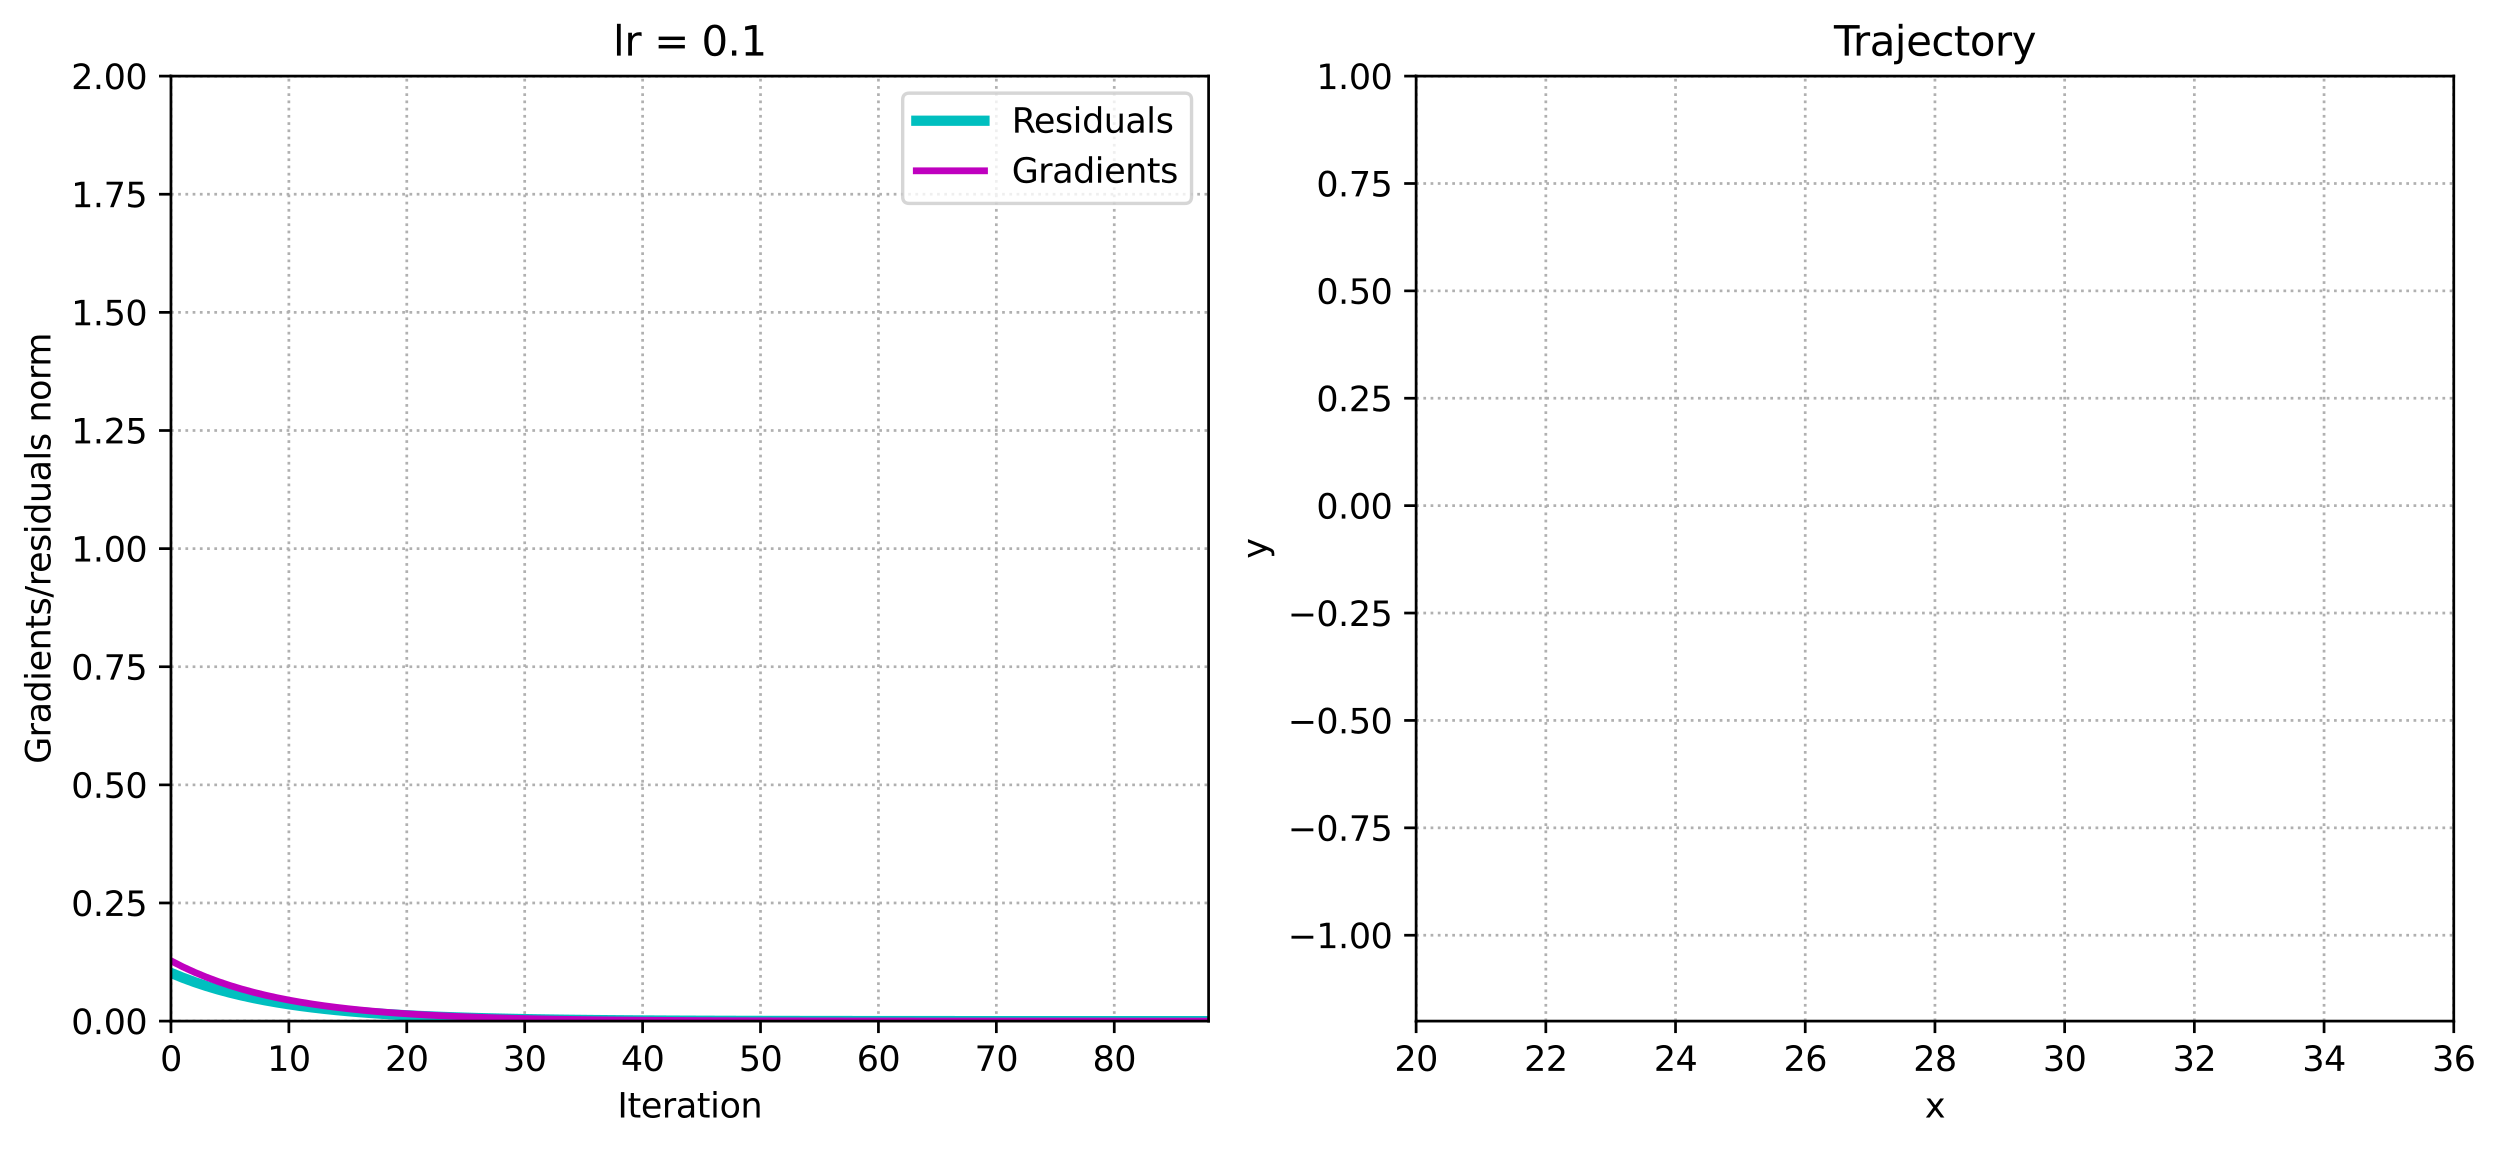 <?xml version="1.0" encoding="utf-8" standalone="no"?>
<!DOCTYPE svg PUBLIC "-//W3C//DTD SVG 1.1//EN"
  "http://www.w3.org/Graphics/SVG/1.1/DTD/svg11.dtd">
<svg xmlns:xlink="http://www.w3.org/1999/xlink" width="733.306pt" height="337.074pt" viewBox="0 0 733.306 337.074" xmlns="http://www.w3.org/2000/svg" version="1.1">
 <defs>
  <style type="text/css">*{stroke-linejoin: round; stroke-linecap: butt}</style>
 </defs>
 <g id="figure_1">
  <g id="patch_1">
   <path d="M 0 337.074 
L 733.306 337.074 
L 733.306 0 
L 0 0 
z
" style="fill: #ffffff"/>
  </g>
  <g id="axes_1">
   <g id="patch_2">
    <path d="M 50.144 299.518 
L 354.507 299.518 
L 354.507 22.318 
L 50.144 22.318 
z
" style="fill: #ffffff"/>
   </g>
   <g id="matplotlib.axis_1">
    <g id="xtick_1">
     <g id="line2d_1">
      <path d="M 50.144 299.518 
L 50.144 22.318 
" clip-path="url(#p8564cd37ed)" style="fill: none; stroke-dasharray: 0.8,1.32; stroke-dashoffset: 0; stroke: #b0b0b0; stroke-width: 0.8"/>
     </g>
     <g id="line2d_2">
      <defs>
       <path id="m53a2b0c0ef" d="M 0 0 
L 0 3.5 
" style="stroke: #000000; stroke-width: 0.8"/>
      </defs>
      <g>
       <use xlink:href="#m53a2b0c0ef" x="50.144" y="299.518" style="stroke: #000000; stroke-width: 0.8"/>
      </g>
     </g>
     <g id="text_1">
      <!-- 0 -->
      <g transform="translate(46.962 314.117) scale(0.1 -0.1)">
       <defs>
        <path id="DejaVuSans-30" d="M 2034 4250 
Q 1547 4250 1301 3770 
Q 1056 3291 1056 2328 
Q 1056 1369 1301 889 
Q 1547 409 2034 409 
Q 2525 409 2770 889 
Q 3016 1369 3016 2328 
Q 3016 3291 2770 3770 
Q 2525 4250 2034 4250 
z
M 2034 4750 
Q 2819 4750 3233 4129 
Q 3647 3509 3647 2328 
Q 3647 1150 3233 529 
Q 2819 -91 2034 -91 
Q 1250 -91 836 529 
Q 422 1150 422 2328 
Q 422 3509 836 4129 
Q 1250 4750 2034 4750 
z
" transform="scale(0.016)"/>
       </defs>
       <use xlink:href="#DejaVuSans-30"/>
      </g>
     </g>
    </g>
    <g id="xtick_2">
     <g id="line2d_3">
      <path d="M 84.731 299.518 
L 84.731 22.318 
" clip-path="url(#p8564cd37ed)" style="fill: none; stroke-dasharray: 0.8,1.32; stroke-dashoffset: 0; stroke: #b0b0b0; stroke-width: 0.8"/>
     </g>
     <g id="line2d_4">
      <g>
       <use xlink:href="#m53a2b0c0ef" x="84.731" y="299.518" style="stroke: #000000; stroke-width: 0.8"/>
      </g>
     </g>
     <g id="text_2">
      <!-- 10 -->
      <g transform="translate(78.368 314.117) scale(0.1 -0.1)">
       <defs>
        <path id="DejaVuSans-31" d="M 794 531 
L 1825 531 
L 1825 4091 
L 703 3866 
L 703 4441 
L 1819 4666 
L 2450 4666 
L 2450 531 
L 3481 531 
L 3481 0 
L 794 0 
L 794 531 
z
" transform="scale(0.016)"/>
       </defs>
       <use xlink:href="#DejaVuSans-31"/>
       <use xlink:href="#DejaVuSans-30" x="63.623"/>
      </g>
     </g>
    </g>
    <g id="xtick_3">
     <g id="line2d_5">
      <path d="M 119.317 299.518 
L 119.317 22.318 
" clip-path="url(#p8564cd37ed)" style="fill: none; stroke-dasharray: 0.8,1.32; stroke-dashoffset: 0; stroke: #b0b0b0; stroke-width: 0.8"/>
     </g>
     <g id="line2d_6">
      <g>
       <use xlink:href="#m53a2b0c0ef" x="119.317" y="299.518" style="stroke: #000000; stroke-width: 0.8"/>
      </g>
     </g>
     <g id="text_3">
      <!-- 20 -->
      <g transform="translate(112.955 314.117) scale(0.1 -0.1)">
       <defs>
        <path id="DejaVuSans-32" d="M 1228 531 
L 3431 531 
L 3431 0 
L 469 0 
L 469 531 
Q 828 903 1448 1529 
Q 2069 2156 2228 2338 
Q 2531 2678 2651 2914 
Q 2772 3150 2772 3378 
Q 2772 3750 2511 3984 
Q 2250 4219 1831 4219 
Q 1534 4219 1204 4116 
Q 875 4013 500 3803 
L 500 4441 
Q 881 4594 1212 4672 
Q 1544 4750 1819 4750 
Q 2544 4750 2975 4387 
Q 3406 4025 3406 3419 
Q 3406 3131 3298 2873 
Q 3191 2616 2906 2266 
Q 2828 2175 2409 1742 
Q 1991 1309 1228 531 
z
" transform="scale(0.016)"/>
       </defs>
       <use xlink:href="#DejaVuSans-32"/>
       <use xlink:href="#DejaVuSans-30" x="63.623"/>
      </g>
     </g>
    </g>
    <g id="xtick_4">
     <g id="line2d_7">
      <path d="M 153.904 299.518 
L 153.904 22.318 
" clip-path="url(#p8564cd37ed)" style="fill: none; stroke-dasharray: 0.8,1.32; stroke-dashoffset: 0; stroke: #b0b0b0; stroke-width: 0.8"/>
     </g>
     <g id="line2d_8">
      <g>
       <use xlink:href="#m53a2b0c0ef" x="153.904" y="299.518" style="stroke: #000000; stroke-width: 0.8"/>
      </g>
     </g>
     <g id="text_4">
      <!-- 30 -->
      <g transform="translate(147.542 314.117) scale(0.1 -0.1)">
       <defs>
        <path id="DejaVuSans-33" d="M 2597 2516 
Q 3050 2419 3304 2112 
Q 3559 1806 3559 1356 
Q 3559 666 3084 287 
Q 2609 -91 1734 -91 
Q 1441 -91 1130 -33 
Q 819 25 488 141 
L 488 750 
Q 750 597 1062 519 
Q 1375 441 1716 441 
Q 2309 441 2620 675 
Q 2931 909 2931 1356 
Q 2931 1769 2642 2001 
Q 2353 2234 1838 2234 
L 1294 2234 
L 1294 2753 
L 1863 2753 
Q 2328 2753 2575 2939 
Q 2822 3125 2822 3475 
Q 2822 3834 2567 4026 
Q 2313 4219 1838 4219 
Q 1578 4219 1281 4162 
Q 984 4106 628 3988 
L 628 4550 
Q 988 4650 1302 4700 
Q 1616 4750 1894 4750 
Q 2613 4750 3031 4423 
Q 3450 4097 3450 3541 
Q 3450 3153 3228 2886 
Q 3006 2619 2597 2516 
z
" transform="scale(0.016)"/>
       </defs>
       <use xlink:href="#DejaVuSans-33"/>
       <use xlink:href="#DejaVuSans-30" x="63.623"/>
      </g>
     </g>
    </g>
    <g id="xtick_5">
     <g id="line2d_9">
      <path d="M 188.491 299.518 
L 188.491 22.318 
" clip-path="url(#p8564cd37ed)" style="fill: none; stroke-dasharray: 0.8,1.32; stroke-dashoffset: 0; stroke: #b0b0b0; stroke-width: 0.8"/>
     </g>
     <g id="line2d_10">
      <g>
       <use xlink:href="#m53a2b0c0ef" x="188.491" y="299.518" style="stroke: #000000; stroke-width: 0.8"/>
      </g>
     </g>
     <g id="text_5">
      <!-- 40 -->
      <g transform="translate(182.128 314.117) scale(0.1 -0.1)">
       <defs>
        <path id="DejaVuSans-34" d="M 2419 4116 
L 825 1625 
L 2419 1625 
L 2419 4116 
z
M 2253 4666 
L 3047 4666 
L 3047 1625 
L 3713 1625 
L 3713 1100 
L 3047 1100 
L 3047 0 
L 2419 0 
L 2419 1100 
L 313 1100 
L 313 1709 
L 2253 4666 
z
" transform="scale(0.016)"/>
       </defs>
       <use xlink:href="#DejaVuSans-34"/>
       <use xlink:href="#DejaVuSans-30" x="63.623"/>
      </g>
     </g>
    </g>
    <g id="xtick_6">
     <g id="line2d_11">
      <path d="M 223.078 299.518 
L 223.078 22.318 
" clip-path="url(#p8564cd37ed)" style="fill: none; stroke-dasharray: 0.8,1.32; stroke-dashoffset: 0; stroke: #b0b0b0; stroke-width: 0.8"/>
     </g>
     <g id="line2d_12">
      <g>
       <use xlink:href="#m53a2b0c0ef" x="223.078" y="299.518" style="stroke: #000000; stroke-width: 0.8"/>
      </g>
     </g>
     <g id="text_6">
      <!-- 50 -->
      <g transform="translate(216.715 314.117) scale(0.1 -0.1)">
       <defs>
        <path id="DejaVuSans-35" d="M 691 4666 
L 3169 4666 
L 3169 4134 
L 1269 4134 
L 1269 2991 
Q 1406 3038 1543 3061 
Q 1681 3084 1819 3084 
Q 2600 3084 3056 2656 
Q 3513 2228 3513 1497 
Q 3513 744 3044 326 
Q 2575 -91 1722 -91 
Q 1428 -91 1123 -41 
Q 819 9 494 109 
L 494 744 
Q 775 591 1075 516 
Q 1375 441 1709 441 
Q 2250 441 2565 725 
Q 2881 1009 2881 1497 
Q 2881 1984 2565 2268 
Q 2250 2553 1709 2553 
Q 1456 2553 1204 2497 
Q 953 2441 691 2322 
L 691 4666 
z
" transform="scale(0.016)"/>
       </defs>
       <use xlink:href="#DejaVuSans-35"/>
       <use xlink:href="#DejaVuSans-30" x="63.623"/>
      </g>
     </g>
    </g>
    <g id="xtick_7">
     <g id="line2d_13">
      <path d="M 257.664 299.518 
L 257.664 22.318 
" clip-path="url(#p8564cd37ed)" style="fill: none; stroke-dasharray: 0.8,1.32; stroke-dashoffset: 0; stroke: #b0b0b0; stroke-width: 0.8"/>
     </g>
     <g id="line2d_14">
      <g>
       <use xlink:href="#m53a2b0c0ef" x="257.664" y="299.518" style="stroke: #000000; stroke-width: 0.8"/>
      </g>
     </g>
     <g id="text_7">
      <!-- 60 -->
      <g transform="translate(251.302 314.117) scale(0.1 -0.1)">
       <defs>
        <path id="DejaVuSans-36" d="M 2113 2584 
Q 1688 2584 1439 2293 
Q 1191 2003 1191 1497 
Q 1191 994 1439 701 
Q 1688 409 2113 409 
Q 2538 409 2786 701 
Q 3034 994 3034 1497 
Q 3034 2003 2786 2293 
Q 2538 2584 2113 2584 
z
M 3366 4563 
L 3366 3988 
Q 3128 4100 2886 4159 
Q 2644 4219 2406 4219 
Q 1781 4219 1451 3797 
Q 1122 3375 1075 2522 
Q 1259 2794 1537 2939 
Q 1816 3084 2150 3084 
Q 2853 3084 3261 2657 
Q 3669 2231 3669 1497 
Q 3669 778 3244 343 
Q 2819 -91 2113 -91 
Q 1303 -91 875 529 
Q 447 1150 447 2328 
Q 447 3434 972 4092 
Q 1497 4750 2381 4750 
Q 2619 4750 2861 4703 
Q 3103 4656 3366 4563 
z
" transform="scale(0.016)"/>
       </defs>
       <use xlink:href="#DejaVuSans-36"/>
       <use xlink:href="#DejaVuSans-30" x="63.623"/>
      </g>
     </g>
    </g>
    <g id="xtick_8">
     <g id="line2d_15">
      <path d="M 292.251 299.518 
L 292.251 22.318 
" clip-path="url(#p8564cd37ed)" style="fill: none; stroke-dasharray: 0.8,1.32; stroke-dashoffset: 0; stroke: #b0b0b0; stroke-width: 0.8"/>
     </g>
     <g id="line2d_16">
      <g>
       <use xlink:href="#m53a2b0c0ef" x="292.251" y="299.518" style="stroke: #000000; stroke-width: 0.8"/>
      </g>
     </g>
     <g id="text_8">
      <!-- 70 -->
      <g transform="translate(285.889 314.117) scale(0.1 -0.1)">
       <defs>
        <path id="DejaVuSans-37" d="M 525 4666 
L 3525 4666 
L 3525 4397 
L 1831 0 
L 1172 0 
L 2766 4134 
L 525 4134 
L 525 4666 
z
" transform="scale(0.016)"/>
       </defs>
       <use xlink:href="#DejaVuSans-37"/>
       <use xlink:href="#DejaVuSans-30" x="63.623"/>
      </g>
     </g>
    </g>
    <g id="xtick_9">
     <g id="line2d_17">
      <path d="M 326.838 299.518 
L 326.838 22.318 
" clip-path="url(#p8564cd37ed)" style="fill: none; stroke-dasharray: 0.8,1.32; stroke-dashoffset: 0; stroke: #b0b0b0; stroke-width: 0.8"/>
     </g>
     <g id="line2d_18">
      <g>
       <use xlink:href="#m53a2b0c0ef" x="326.838" y="299.518" style="stroke: #000000; stroke-width: 0.8"/>
      </g>
     </g>
     <g id="text_9">
      <!-- 80 -->
      <g transform="translate(320.475 314.117) scale(0.1 -0.1)">
       <defs>
        <path id="DejaVuSans-38" d="M 2034 2216 
Q 1584 2216 1326 1975 
Q 1069 1734 1069 1313 
Q 1069 891 1326 650 
Q 1584 409 2034 409 
Q 2484 409 2743 651 
Q 3003 894 3003 1313 
Q 3003 1734 2745 1975 
Q 2488 2216 2034 2216 
z
M 1403 2484 
Q 997 2584 770 2862 
Q 544 3141 544 3541 
Q 544 4100 942 4425 
Q 1341 4750 2034 4750 
Q 2731 4750 3128 4425 
Q 3525 4100 3525 3541 
Q 3525 3141 3298 2862 
Q 3072 2584 2669 2484 
Q 3125 2378 3379 2068 
Q 3634 1759 3634 1313 
Q 3634 634 3220 271 
Q 2806 -91 2034 -91 
Q 1263 -91 848 271 
Q 434 634 434 1313 
Q 434 1759 690 2068 
Q 947 2378 1403 2484 
z
M 1172 3481 
Q 1172 3119 1398 2916 
Q 1625 2713 2034 2713 
Q 2441 2713 2670 2916 
Q 2900 3119 2900 3481 
Q 2900 3844 2670 4047 
Q 2441 4250 2034 4250 
Q 1625 4250 1398 4047 
Q 1172 3844 1172 3481 
z
" transform="scale(0.016)"/>
       </defs>
       <use xlink:href="#DejaVuSans-38"/>
       <use xlink:href="#DejaVuSans-30" x="63.623"/>
      </g>
     </g>
    </g>
    <g id="text_10">
     <!-- Iteration -->
     <g transform="translate(181.117 327.795) scale(0.1 -0.1)">
      <defs>
       <path id="DejaVuSans-49" d="M 628 4666 
L 1259 4666 
L 1259 0 
L 628 0 
L 628 4666 
z
" transform="scale(0.016)"/>
       <path id="DejaVuSans-74" d="M 1172 4494 
L 1172 3500 
L 2356 3500 
L 2356 3053 
L 1172 3053 
L 1172 1153 
Q 1172 725 1289 603 
Q 1406 481 1766 481 
L 2356 481 
L 2356 0 
L 1766 0 
Q 1100 0 847 248 
Q 594 497 594 1153 
L 594 3053 
L 172 3053 
L 172 3500 
L 594 3500 
L 594 4494 
L 1172 4494 
z
" transform="scale(0.016)"/>
       <path id="DejaVuSans-65" d="M 3597 1894 
L 3597 1613 
L 953 1613 
Q 991 1019 1311 708 
Q 1631 397 2203 397 
Q 2534 397 2845 478 
Q 3156 559 3463 722 
L 3463 178 
Q 3153 47 2828 -22 
Q 2503 -91 2169 -91 
Q 1331 -91 842 396 
Q 353 884 353 1716 
Q 353 2575 817 3079 
Q 1281 3584 2069 3584 
Q 2775 3584 3186 3129 
Q 3597 2675 3597 1894 
z
M 3022 2063 
Q 3016 2534 2758 2815 
Q 2500 3097 2075 3097 
Q 1594 3097 1305 2825 
Q 1016 2553 972 2059 
L 3022 2063 
z
" transform="scale(0.016)"/>
       <path id="DejaVuSans-72" d="M 2631 2963 
Q 2534 3019 2420 3045 
Q 2306 3072 2169 3072 
Q 1681 3072 1420 2755 
Q 1159 2438 1159 1844 
L 1159 0 
L 581 0 
L 581 3500 
L 1159 3500 
L 1159 2956 
Q 1341 3275 1631 3429 
Q 1922 3584 2338 3584 
Q 2397 3584 2469 3576 
Q 2541 3569 2628 3553 
L 2631 2963 
z
" transform="scale(0.016)"/>
       <path id="DejaVuSans-61" d="M 2194 1759 
Q 1497 1759 1228 1600 
Q 959 1441 959 1056 
Q 959 750 1161 570 
Q 1363 391 1709 391 
Q 2188 391 2477 730 
Q 2766 1069 2766 1631 
L 2766 1759 
L 2194 1759 
z
M 3341 1997 
L 3341 0 
L 2766 0 
L 2766 531 
Q 2569 213 2275 61 
Q 1981 -91 1556 -91 
Q 1019 -91 701 211 
Q 384 513 384 1019 
Q 384 1609 779 1909 
Q 1175 2209 1959 2209 
L 2766 2209 
L 2766 2266 
Q 2766 2663 2505 2880 
Q 2244 3097 1772 3097 
Q 1472 3097 1187 3025 
Q 903 2953 641 2809 
L 641 3341 
Q 956 3463 1253 3523 
Q 1550 3584 1831 3584 
Q 2591 3584 2966 3190 
Q 3341 2797 3341 1997 
z
" transform="scale(0.016)"/>
       <path id="DejaVuSans-69" d="M 603 3500 
L 1178 3500 
L 1178 0 
L 603 0 
L 603 3500 
z
M 603 4863 
L 1178 4863 
L 1178 4134 
L 603 4134 
L 603 4863 
z
" transform="scale(0.016)"/>
       <path id="DejaVuSans-6f" d="M 1959 3097 
Q 1497 3097 1228 2736 
Q 959 2375 959 1747 
Q 959 1119 1226 758 
Q 1494 397 1959 397 
Q 2419 397 2687 759 
Q 2956 1122 2956 1747 
Q 2956 2369 2687 2733 
Q 2419 3097 1959 3097 
z
M 1959 3584 
Q 2709 3584 3137 3096 
Q 3566 2609 3566 1747 
Q 3566 888 3137 398 
Q 2709 -91 1959 -91 
Q 1206 -91 779 398 
Q 353 888 353 1747 
Q 353 2609 779 3096 
Q 1206 3584 1959 3584 
z
" transform="scale(0.016)"/>
       <path id="DejaVuSans-6e" d="M 3513 2113 
L 3513 0 
L 2938 0 
L 2938 2094 
Q 2938 2591 2744 2837 
Q 2550 3084 2163 3084 
Q 1697 3084 1428 2787 
Q 1159 2491 1159 1978 
L 1159 0 
L 581 0 
L 581 3500 
L 1159 3500 
L 1159 2956 
Q 1366 3272 1645 3428 
Q 1925 3584 2291 3584 
Q 2894 3584 3203 3211 
Q 3513 2838 3513 2113 
z
" transform="scale(0.016)"/>
      </defs>
      <use xlink:href="#DejaVuSans-49"/>
      <use xlink:href="#DejaVuSans-74" x="29.492"/>
      <use xlink:href="#DejaVuSans-65" x="68.701"/>
      <use xlink:href="#DejaVuSans-72" x="130.225"/>
      <use xlink:href="#DejaVuSans-61" x="171.338"/>
      <use xlink:href="#DejaVuSans-74" x="232.617"/>
      <use xlink:href="#DejaVuSans-69" x="271.826"/>
      <use xlink:href="#DejaVuSans-6f" x="299.609"/>
      <use xlink:href="#DejaVuSans-6e" x="360.791"/>
     </g>
    </g>
   </g>
   <g id="matplotlib.axis_2">
    <g id="ytick_1">
     <g id="line2d_19">
      <path d="M 50.144 299.518 
L 354.507 299.518 
" clip-path="url(#p8564cd37ed)" style="fill: none; stroke-dasharray: 0.8,1.32; stroke-dashoffset: 0; stroke: #b0b0b0; stroke-width: 0.8"/>
     </g>
     <g id="line2d_20">
      <defs>
       <path id="m1dc7881704" d="M 0 0 
L -3.5 0 
" style="stroke: #000000; stroke-width: 0.8"/>
      </defs>
      <g>
       <use xlink:href="#m1dc7881704" x="50.144" y="299.518" style="stroke: #000000; stroke-width: 0.8"/>
      </g>
     </g>
     <g id="text_11">
      <!-- 0.00 -->
      <g transform="translate(20.878 303.317) scale(0.1 -0.1)">
       <defs>
        <path id="DejaVuSans-2e" d="M 684 794 
L 1344 794 
L 1344 0 
L 684 0 
L 684 794 
z
" transform="scale(0.016)"/>
       </defs>
       <use xlink:href="#DejaVuSans-30"/>
       <use xlink:href="#DejaVuSans-2e" x="63.623"/>
       <use xlink:href="#DejaVuSans-30" x="95.41"/>
       <use xlink:href="#DejaVuSans-30" x="159.033"/>
      </g>
     </g>
    </g>
    <g id="ytick_2">
     <g id="line2d_21">
      <path d="M 50.144 264.868 
L 354.507 264.868 
" clip-path="url(#p8564cd37ed)" style="fill: none; stroke-dasharray: 0.8,1.32; stroke-dashoffset: 0; stroke: #b0b0b0; stroke-width: 0.8"/>
     </g>
     <g id="line2d_22">
      <g>
       <use xlink:href="#m1dc7881704" x="50.144" y="264.868" style="stroke: #000000; stroke-width: 0.8"/>
      </g>
     </g>
     <g id="text_12">
      <!-- 0.25 -->
      <g transform="translate(20.878 268.667) scale(0.1 -0.1)">
       <use xlink:href="#DejaVuSans-30"/>
       <use xlink:href="#DejaVuSans-2e" x="63.623"/>
       <use xlink:href="#DejaVuSans-32" x="95.41"/>
       <use xlink:href="#DejaVuSans-35" x="159.033"/>
      </g>
     </g>
    </g>
    <g id="ytick_3">
     <g id="line2d_23">
      <path d="M 50.144 230.218 
L 354.507 230.218 
" clip-path="url(#p8564cd37ed)" style="fill: none; stroke-dasharray: 0.8,1.32; stroke-dashoffset: 0; stroke: #b0b0b0; stroke-width: 0.8"/>
     </g>
     <g id="line2d_24">
      <g>
       <use xlink:href="#m1dc7881704" x="50.144" y="230.218" style="stroke: #000000; stroke-width: 0.8"/>
      </g>
     </g>
     <g id="text_13">
      <!-- 0.50 -->
      <g transform="translate(20.878 234.017) scale(0.1 -0.1)">
       <use xlink:href="#DejaVuSans-30"/>
       <use xlink:href="#DejaVuSans-2e" x="63.623"/>
       <use xlink:href="#DejaVuSans-35" x="95.41"/>
       <use xlink:href="#DejaVuSans-30" x="159.033"/>
      </g>
     </g>
    </g>
    <g id="ytick_4">
     <g id="line2d_25">
      <path d="M 50.144 195.568 
L 354.507 195.568 
" clip-path="url(#p8564cd37ed)" style="fill: none; stroke-dasharray: 0.8,1.32; stroke-dashoffset: 0; stroke: #b0b0b0; stroke-width: 0.8"/>
     </g>
     <g id="line2d_26">
      <g>
       <use xlink:href="#m1dc7881704" x="50.144" y="195.568" style="stroke: #000000; stroke-width: 0.8"/>
      </g>
     </g>
     <g id="text_14">
      <!-- 0.75 -->
      <g transform="translate(20.878 199.367) scale(0.1 -0.1)">
       <use xlink:href="#DejaVuSans-30"/>
       <use xlink:href="#DejaVuSans-2e" x="63.623"/>
       <use xlink:href="#DejaVuSans-37" x="95.41"/>
       <use xlink:href="#DejaVuSans-35" x="159.033"/>
      </g>
     </g>
    </g>
    <g id="ytick_5">
     <g id="line2d_27">
      <path d="M 50.144 160.918 
L 354.507 160.918 
" clip-path="url(#p8564cd37ed)" style="fill: none; stroke-dasharray: 0.8,1.32; stroke-dashoffset: 0; stroke: #b0b0b0; stroke-width: 0.8"/>
     </g>
     <g id="line2d_28">
      <g>
       <use xlink:href="#m1dc7881704" x="50.144" y="160.918" style="stroke: #000000; stroke-width: 0.8"/>
      </g>
     </g>
     <g id="text_15">
      <!-- 1.00 -->
      <g transform="translate(20.878 164.717) scale(0.1 -0.1)">
       <use xlink:href="#DejaVuSans-31"/>
       <use xlink:href="#DejaVuSans-2e" x="63.623"/>
       <use xlink:href="#DejaVuSans-30" x="95.41"/>
       <use xlink:href="#DejaVuSans-30" x="159.033"/>
      </g>
     </g>
    </g>
    <g id="ytick_6">
     <g id="line2d_29">
      <path d="M 50.144 126.268 
L 354.507 126.268 
" clip-path="url(#p8564cd37ed)" style="fill: none; stroke-dasharray: 0.8,1.32; stroke-dashoffset: 0; stroke: #b0b0b0; stroke-width: 0.8"/>
     </g>
     <g id="line2d_30">
      <g>
       <use xlink:href="#m1dc7881704" x="50.144" y="126.268" style="stroke: #000000; stroke-width: 0.8"/>
      </g>
     </g>
     <g id="text_16">
      <!-- 1.25 -->
      <g transform="translate(20.878 130.067) scale(0.1 -0.1)">
       <use xlink:href="#DejaVuSans-31"/>
       <use xlink:href="#DejaVuSans-2e" x="63.623"/>
       <use xlink:href="#DejaVuSans-32" x="95.41"/>
       <use xlink:href="#DejaVuSans-35" x="159.033"/>
      </g>
     </g>
    </g>
    <g id="ytick_7">
     <g id="line2d_31">
      <path d="M 50.144 91.618 
L 354.507 91.618 
" clip-path="url(#p8564cd37ed)" style="fill: none; stroke-dasharray: 0.8,1.32; stroke-dashoffset: 0; stroke: #b0b0b0; stroke-width: 0.8"/>
     </g>
     <g id="line2d_32">
      <g>
       <use xlink:href="#m1dc7881704" x="50.144" y="91.618" style="stroke: #000000; stroke-width: 0.8"/>
      </g>
     </g>
     <g id="text_17">
      <!-- 1.50 -->
      <g transform="translate(20.878 95.417) scale(0.1 -0.1)">
       <use xlink:href="#DejaVuSans-31"/>
       <use xlink:href="#DejaVuSans-2e" x="63.623"/>
       <use xlink:href="#DejaVuSans-35" x="95.41"/>
       <use xlink:href="#DejaVuSans-30" x="159.033"/>
      </g>
     </g>
    </g>
    <g id="ytick_8">
     <g id="line2d_33">
      <path d="M 50.144 56.968 
L 354.507 56.968 
" clip-path="url(#p8564cd37ed)" style="fill: none; stroke-dasharray: 0.8,1.32; stroke-dashoffset: 0; stroke: #b0b0b0; stroke-width: 0.8"/>
     </g>
     <g id="line2d_34">
      <g>
       <use xlink:href="#m1dc7881704" x="50.144" y="56.968" style="stroke: #000000; stroke-width: 0.8"/>
      </g>
     </g>
     <g id="text_18">
      <!-- 1.75 -->
      <g transform="translate(20.878 60.767) scale(0.1 -0.1)">
       <use xlink:href="#DejaVuSans-31"/>
       <use xlink:href="#DejaVuSans-2e" x="63.623"/>
       <use xlink:href="#DejaVuSans-37" x="95.41"/>
       <use xlink:href="#DejaVuSans-35" x="159.033"/>
      </g>
     </g>
    </g>
    <g id="ytick_9">
     <g id="line2d_35">
      <path d="M 50.144 22.318 
L 354.507 22.318 
" clip-path="url(#p8564cd37ed)" style="fill: none; stroke-dasharray: 0.8,1.32; stroke-dashoffset: 0; stroke: #b0b0b0; stroke-width: 0.8"/>
     </g>
     <g id="line2d_36">
      <g>
       <use xlink:href="#m1dc7881704" x="50.144" y="22.318" style="stroke: #000000; stroke-width: 0.8"/>
      </g>
     </g>
     <g id="text_19">
      <!-- 2.00 -->
      <g transform="translate(20.878 26.117) scale(0.1 -0.1)">
       <use xlink:href="#DejaVuSans-32"/>
       <use xlink:href="#DejaVuSans-2e" x="63.623"/>
       <use xlink:href="#DejaVuSans-30" x="95.41"/>
       <use xlink:href="#DejaVuSans-30" x="159.033"/>
      </g>
     </g>
    </g>
    <g id="text_20">
     <!-- Gradients/residuals norm -->
     <g transform="translate(14.798 224.039) rotate(-90) scale(0.1 -0.1)">
      <defs>
       <path id="DejaVuSans-47" d="M 3809 666 
L 3809 1919 
L 2778 1919 
L 2778 2438 
L 4434 2438 
L 4434 434 
Q 4069 175 3628 42 
Q 3188 -91 2688 -91 
Q 1594 -91 976 548 
Q 359 1188 359 2328 
Q 359 3472 976 4111 
Q 1594 4750 2688 4750 
Q 3144 4750 3555 4637 
Q 3966 4525 4313 4306 
L 4313 3634 
Q 3963 3931 3569 4081 
Q 3175 4231 2741 4231 
Q 1884 4231 1454 3753 
Q 1025 3275 1025 2328 
Q 1025 1384 1454 906 
Q 1884 428 2741 428 
Q 3075 428 3337 486 
Q 3600 544 3809 666 
z
" transform="scale(0.016)"/>
       <path id="DejaVuSans-64" d="M 2906 2969 
L 2906 4863 
L 3481 4863 
L 3481 0 
L 2906 0 
L 2906 525 
Q 2725 213 2448 61 
Q 2172 -91 1784 -91 
Q 1150 -91 751 415 
Q 353 922 353 1747 
Q 353 2572 751 3078 
Q 1150 3584 1784 3584 
Q 2172 3584 2448 3432 
Q 2725 3281 2906 2969 
z
M 947 1747 
Q 947 1113 1208 752 
Q 1469 391 1925 391 
Q 2381 391 2643 752 
Q 2906 1113 2906 1747 
Q 2906 2381 2643 2742 
Q 2381 3103 1925 3103 
Q 1469 3103 1208 2742 
Q 947 2381 947 1747 
z
" transform="scale(0.016)"/>
       <path id="DejaVuSans-73" d="M 2834 3397 
L 2834 2853 
Q 2591 2978 2328 3040 
Q 2066 3103 1784 3103 
Q 1356 3103 1142 2972 
Q 928 2841 928 2578 
Q 928 2378 1081 2264 
Q 1234 2150 1697 2047 
L 1894 2003 
Q 2506 1872 2764 1633 
Q 3022 1394 3022 966 
Q 3022 478 2636 193 
Q 2250 -91 1575 -91 
Q 1294 -91 989 -36 
Q 684 19 347 128 
L 347 722 
Q 666 556 975 473 
Q 1284 391 1588 391 
Q 1994 391 2212 530 
Q 2431 669 2431 922 
Q 2431 1156 2273 1281 
Q 2116 1406 1581 1522 
L 1381 1569 
Q 847 1681 609 1914 
Q 372 2147 372 2553 
Q 372 3047 722 3315 
Q 1072 3584 1716 3584 
Q 2034 3584 2315 3537 
Q 2597 3491 2834 3397 
z
" transform="scale(0.016)"/>
       <path id="DejaVuSans-2f" d="M 1625 4666 
L 2156 4666 
L 531 -594 
L 0 -594 
L 1625 4666 
z
" transform="scale(0.016)"/>
       <path id="DejaVuSans-75" d="M 544 1381 
L 544 3500 
L 1119 3500 
L 1119 1403 
Q 1119 906 1312 657 
Q 1506 409 1894 409 
Q 2359 409 2629 706 
Q 2900 1003 2900 1516 
L 2900 3500 
L 3475 3500 
L 3475 0 
L 2900 0 
L 2900 538 
Q 2691 219 2414 64 
Q 2138 -91 1772 -91 
Q 1169 -91 856 284 
Q 544 659 544 1381 
z
M 1991 3584 
L 1991 3584 
z
" transform="scale(0.016)"/>
       <path id="DejaVuSans-6c" d="M 603 4863 
L 1178 4863 
L 1178 0 
L 603 0 
L 603 4863 
z
" transform="scale(0.016)"/>
       <path id="DejaVuSans-20" transform="scale(0.016)"/>
       <path id="DejaVuSans-6d" d="M 3328 2828 
Q 3544 3216 3844 3400 
Q 4144 3584 4550 3584 
Q 5097 3584 5394 3201 
Q 5691 2819 5691 2113 
L 5691 0 
L 5113 0 
L 5113 2094 
Q 5113 2597 4934 2840 
Q 4756 3084 4391 3084 
Q 3944 3084 3684 2787 
Q 3425 2491 3425 1978 
L 3425 0 
L 2847 0 
L 2847 2094 
Q 2847 2600 2669 2842 
Q 2491 3084 2119 3084 
Q 1678 3084 1418 2786 
Q 1159 2488 1159 1978 
L 1159 0 
L 581 0 
L 581 3500 
L 1159 3500 
L 1159 2956 
Q 1356 3278 1631 3431 
Q 1906 3584 2284 3584 
Q 2666 3584 2933 3390 
Q 3200 3197 3328 2828 
z
" transform="scale(0.016)"/>
      </defs>
      <use xlink:href="#DejaVuSans-47"/>
      <use xlink:href="#DejaVuSans-72" x="77.49"/>
      <use xlink:href="#DejaVuSans-61" x="118.604"/>
      <use xlink:href="#DejaVuSans-64" x="179.883"/>
      <use xlink:href="#DejaVuSans-69" x="243.359"/>
      <use xlink:href="#DejaVuSans-65" x="271.143"/>
      <use xlink:href="#DejaVuSans-6e" x="332.666"/>
      <use xlink:href="#DejaVuSans-74" x="396.045"/>
      <use xlink:href="#DejaVuSans-73" x="435.254"/>
      <use xlink:href="#DejaVuSans-2f" x="487.354"/>
      <use xlink:href="#DejaVuSans-72" x="521.045"/>
      <use xlink:href="#DejaVuSans-65" x="559.908"/>
      <use xlink:href="#DejaVuSans-73" x="621.432"/>
      <use xlink:href="#DejaVuSans-69" x="673.531"/>
      <use xlink:href="#DejaVuSans-64" x="701.314"/>
      <use xlink:href="#DejaVuSans-75" x="764.791"/>
      <use xlink:href="#DejaVuSans-61" x="828.17"/>
      <use xlink:href="#DejaVuSans-6c" x="889.449"/>
      <use xlink:href="#DejaVuSans-73" x="917.232"/>
      <use xlink:href="#DejaVuSans-20" x="969.332"/>
      <use xlink:href="#DejaVuSans-6e" x="1001.119"/>
      <use xlink:href="#DejaVuSans-6f" x="1064.498"/>
      <use xlink:href="#DejaVuSans-72" x="1125.68"/>
      <use xlink:href="#DejaVuSans-6d" x="1165.043"/>
     </g>
    </g>
   </g>
   <g id="line2d_37">
    <path d="M 50.144 285.379 
L 53.602 286.792 
L 57.061 288.065 
L 60.52 289.21 
L 63.978 290.241 
L 67.437 291.168 
L 70.896 292.003 
L 74.354 292.754 
L 77.813 293.431 
L 81.272 294.039 
L 84.731 294.587 
L 88.189 295.08 
L 91.648 295.524 
L 95.107 295.923 
L 98.565 296.283 
L 102.024 296.606 
L 105.483 296.897 
L 108.941 297.159 
L 112.4 297.395 
L 115.859 297.608 
L 119.317 297.799 
L 122.776 297.971 
L 126.235 298.125 
L 129.693 298.265 
L 133.152 298.39 
L 136.611 298.503 
L 140.069 298.604 
L 143.528 298.696 
L 146.987 298.778 
L 150.445 298.852 
L 153.904 298.919 
L 157.363 298.978 
L 160.821 299.032 
L 164.28 299.081 
L 167.739 299.125 
L 171.197 299.164 
L 174.656 299.199 
L 178.115 299.231 
L 181.574 299.26 
L 185.032 299.286 
L 188.491 299.309 
L 191.95 299.33 
L 195.408 299.349 
L 198.867 299.366 
L 202.326 299.381 
L 205.784 299.395 
L 209.243 299.407 
L 212.702 299.418 
L 216.16 299.428 
L 219.619 299.437 
L 223.078 299.445 
L 226.536 299.453 
L 229.995 299.459 
L 233.454 299.465 
L 236.912 299.47 
L 240.371 299.475 
L 243.83 299.479 
L 247.288 299.483 
L 250.747 299.487 
L 254.206 299.49 
L 257.664 299.493 
L 261.123 299.495 
L 264.582 299.498 
L 268.04 299.5 
L 271.499 299.501 
L 274.958 299.503 
L 278.416 299.505 
L 281.875 299.506 
L 285.334 299.507 
L 288.793 299.508 
L 292.251 299.509 
L 295.71 299.51 
L 299.169 299.511 
L 302.627 299.512 
L 306.086 299.512 
L 309.545 299.513 
L 313.003 299.513 
L 316.462 299.514 
L 319.921 299.514 
L 323.379 299.515 
L 326.838 299.515 
L 330.297 299.515 
L 333.755 299.516 
L 337.214 299.516 
L 340.673 299.516 
L 344.131 299.516 
L 347.59 299.516 
L 351.049 299.517 
L 354.507 299.517 
" clip-path="url(#p8564cd37ed)" style="fill: none; stroke: #00bfbf; stroke-width: 3; stroke-linecap: square"/>
   </g>
   <g id="line2d_38">
    <path d="M 50.144 281.825 
L 53.602 283.594 
L 57.061 285.186 
L 60.52 286.619 
L 63.978 287.909 
L 67.437 289.07 
L 70.896 290.115 
L 74.354 291.055 
L 77.813 291.902 
L 81.272 292.663 
L 84.731 293.349 
L 88.189 293.966 
L 91.648 294.521 
L 95.107 295.021 
L 98.565 295.47 
L 102.024 295.875 
L 105.483 296.239 
L 108.941 296.567 
L 112.4 296.862 
L 115.859 297.128 
L 119.317 297.367 
L 122.776 297.582 
L 126.235 297.776 
L 129.693 297.95 
L 133.152 298.107 
L 136.611 298.248 
L 140.069 298.375 
L 143.528 298.489 
L 146.987 298.592 
L 150.445 298.685 
L 153.904 298.768 
L 157.363 298.843 
L 160.821 298.911 
L 164.28 298.971 
L 167.739 299.026 
L 171.197 299.075 
L 174.656 299.12 
L 178.115 299.159 
L 181.574 299.195 
L 185.032 299.228 
L 188.491 299.257 
L 191.95 299.283 
L 195.408 299.306 
L 198.867 299.327 
L 202.326 299.347 
L 205.784 299.364 
L 209.243 299.379 
L 212.702 299.393 
L 216.16 299.406 
L 219.619 299.417 
L 223.078 299.427 
L 226.536 299.436 
L 229.995 299.444 
L 233.454 299.452 
L 236.912 299.458 
L 240.371 299.464 
L 243.83 299.47 
L 247.288 299.475 
L 250.747 299.479 
L 254.206 299.483 
L 257.664 299.486 
L 261.123 299.49 
L 264.582 299.492 
L 268.04 299.495 
L 271.499 299.497 
L 274.958 299.499 
L 278.416 299.501 
L 281.875 299.503 
L 285.334 299.504 
L 288.793 299.506 
L 292.251 299.507 
L 295.71 299.508 
L 299.169 299.509 
L 302.627 299.51 
L 306.086 299.511 
L 309.545 299.512 
L 313.003 299.512 
L 316.462 299.513 
L 319.921 299.513 
L 323.379 299.514 
L 326.838 299.514 
L 330.297 299.515 
L 333.755 299.515 
L 337.214 299.515 
L 340.673 299.516 
L 344.131 299.516 
L 347.59 299.516 
L 351.049 299.516 
L 354.507 299.516 
" clip-path="url(#p8564cd37ed)" style="fill: none; stroke: #bf00bf; stroke-width: 2; stroke-linecap: square"/>
   </g>
   <g id="patch_3">
    <path d="M 50.144 299.518 
L 50.144 22.318 
" style="fill: none; stroke: #000000; stroke-width: 0.8; stroke-linejoin: miter; stroke-linecap: square"/>
   </g>
   <g id="patch_4">
    <path d="M 354.507 299.518 
L 354.507 22.318 
" style="fill: none; stroke: #000000; stroke-width: 0.8; stroke-linejoin: miter; stroke-linecap: square"/>
   </g>
   <g id="patch_5">
    <path d="M 50.144 299.518 
L 354.507 299.518 
" style="fill: none; stroke: #000000; stroke-width: 0.8; stroke-linejoin: miter; stroke-linecap: square"/>
   </g>
   <g id="patch_6">
    <path d="M 50.144 22.318 
L 354.507 22.318 
" style="fill: none; stroke: #000000; stroke-width: 0.8; stroke-linejoin: miter; stroke-linecap: square"/>
   </g>
   <g id="text_21">
    <!-- lr = 0.1 -->
    <g transform="translate(179.809 16.318) scale(0.12 -0.12)">
     <defs>
      <path id="DejaVuSans-3d" d="M 678 2906 
L 4684 2906 
L 4684 2381 
L 678 2381 
L 678 2906 
z
M 678 1631 
L 4684 1631 
L 4684 1100 
L 678 1100 
L 678 1631 
z
" transform="scale(0.016)"/>
     </defs>
     <use xlink:href="#DejaVuSans-6c"/>
     <use xlink:href="#DejaVuSans-72" x="27.783"/>
     <use xlink:href="#DejaVuSans-20" x="68.896"/>
     <use xlink:href="#DejaVuSans-3d" x="100.684"/>
     <use xlink:href="#DejaVuSans-20" x="184.473"/>
     <use xlink:href="#DejaVuSans-30" x="216.26"/>
     <use xlink:href="#DejaVuSans-2e" x="279.883"/>
     <use xlink:href="#DejaVuSans-31" x="311.67"/>
    </g>
   </g>
   <g id="legend_1">
    <g id="patch_7">
     <path d="M 266.773 59.674 
L 347.507 59.674 
Q 349.507 59.674 349.507 57.674 
L 349.507 29.318 
Q 349.507 27.318 347.507 27.318 
L 266.773 27.318 
Q 264.773 27.318 264.773 29.318 
L 264.773 57.674 
Q 264.773 59.674 266.773 59.674 
z
" style="fill: #ffffff; opacity: 0.8; stroke: #cccccc; stroke-linejoin: miter"/>
    </g>
    <g id="line2d_39">
     <path d="M 268.773 35.417 
L 278.773 35.417 
L 288.773 35.417 
" style="fill: none; stroke: #00bfbf; stroke-width: 3; stroke-linecap: square"/>
    </g>
    <g id="text_22">
     <!-- Residuals -->
     <g transform="translate(296.773 38.917) scale(0.1 -0.1)">
      <defs>
       <path id="DejaVuSans-52" d="M 2841 2188 
Q 3044 2119 3236 1894 
Q 3428 1669 3622 1275 
L 4263 0 
L 3584 0 
L 2988 1197 
Q 2756 1666 2539 1819 
Q 2322 1972 1947 1972 
L 1259 1972 
L 1259 0 
L 628 0 
L 628 4666 
L 2053 4666 
Q 2853 4666 3247 4331 
Q 3641 3997 3641 3322 
Q 3641 2881 3436 2590 
Q 3231 2300 2841 2188 
z
M 1259 4147 
L 1259 2491 
L 2053 2491 
Q 2509 2491 2742 2702 
Q 2975 2913 2975 3322 
Q 2975 3731 2742 3939 
Q 2509 4147 2053 4147 
L 1259 4147 
z
" transform="scale(0.016)"/>
      </defs>
      <use xlink:href="#DejaVuSans-52"/>
      <use xlink:href="#DejaVuSans-65" x="64.982"/>
      <use xlink:href="#DejaVuSans-73" x="126.506"/>
      <use xlink:href="#DejaVuSans-69" x="178.605"/>
      <use xlink:href="#DejaVuSans-64" x="206.389"/>
      <use xlink:href="#DejaVuSans-75" x="269.865"/>
      <use xlink:href="#DejaVuSans-61" x="333.244"/>
      <use xlink:href="#DejaVuSans-6c" x="394.523"/>
      <use xlink:href="#DejaVuSans-73" x="422.307"/>
     </g>
    </g>
    <g id="line2d_40">
     <path d="M 268.773 50.095 
L 278.773 50.095 
L 288.773 50.095 
" style="fill: none; stroke: #bf00bf; stroke-width: 2; stroke-linecap: square"/>
    </g>
    <g id="text_23">
     <!-- Gradients -->
     <g transform="translate(296.773 53.595) scale(0.1 -0.1)">
      <use xlink:href="#DejaVuSans-47"/>
      <use xlink:href="#DejaVuSans-72" x="77.49"/>
      <use xlink:href="#DejaVuSans-61" x="118.604"/>
      <use xlink:href="#DejaVuSans-64" x="179.883"/>
      <use xlink:href="#DejaVuSans-69" x="243.359"/>
      <use xlink:href="#DejaVuSans-65" x="271.143"/>
      <use xlink:href="#DejaVuSans-6e" x="332.666"/>
      <use xlink:href="#DejaVuSans-74" x="396.045"/>
      <use xlink:href="#DejaVuSans-73" x="435.254"/>
     </g>
    </g>
   </g>
  </g>
  <g id="axes_2">
   <g id="patch_8">
    <path d="M 415.38 299.518 
L 719.744 299.518 
L 719.744 22.318 
L 415.38 22.318 
z
" style="fill: #ffffff"/>
   </g>
   <g id="PathCollection_1">
    <defs>
     <path id="C0_0_18558dabd6" d="M 0 1.414 
C 0.375 1.414 0.735 1.265 1 1 
C 1.265 0.735 1.414 0.375 1.414 -0 
C 1.414 -0.375 1.265 -0.735 1 -1 
C 0.735 -1.265 0.375 -1.414 0 -1.414 
C -0.375 -1.414 -0.735 -1.265 -1 -1 
C -1.265 -0.735 -1.414 -0.375 -1.414 0 
C -1.414 0.375 -1.265 0.735 -1 1 
C -0.735 1.265 -0.375 1.414 0 1.414 
z
"/>
    </defs>
    <g clip-path="url(#p26e6e92229)">
     <use xlink:href="#C0_0_18558dabd6" x="34.926" y="148.318" style="fill: #ff0000; stroke: #ff0000"/>
    </g>
    <g clip-path="url(#p26e6e92229)">
     <use xlink:href="#C0_0_18558dabd6" x="35.119" y="148.246" style="fill: #ff1100; stroke: #ff1100"/>
    </g>
    <g clip-path="url(#p26e6e92229)">
     <use xlink:href="#C0_0_18558dabd6" x="35.294" y="148.181" style="fill: #ff2200; stroke: #ff2200"/>
    </g>
    <g clip-path="url(#p26e6e92229)">
     <use xlink:href="#C0_0_18558dabd6" x="35.451" y="148.123" style="fill: #ff3400; stroke: #ff3400"/>
    </g>
    <g clip-path="url(#p26e6e92229)">
     <use xlink:href="#C0_0_18558dabd6" x="35.592" y="148.07" style="fill: #ff4500; stroke: #ff4500"/>
    </g>
    <g clip-path="url(#p26e6e92229)">
     <use xlink:href="#C0_0_18558dabd6" x="35.719" y="148.023" style="fill: #ff5600; stroke: #ff5600"/>
    </g>
    <g clip-path="url(#p26e6e92229)">
     <use xlink:href="#C0_0_18558dabd6" x="35.833" y="147.98" style="fill: #ff6700; stroke: #ff6700"/>
    </g>
    <g clip-path="url(#p26e6e92229)">
     <use xlink:href="#C0_0_18558dabd6" x="35.936" y="147.942" style="fill: #ff7800; stroke: #ff7800"/>
    </g>
    <g clip-path="url(#p26e6e92229)">
     <use xlink:href="#C0_0_18558dabd6" x="36.029" y="147.907" style="fill: #ff8a00; stroke: #ff8a00"/>
    </g>
    <g clip-path="url(#p26e6e92229)">
     <use xlink:href="#C0_0_18558dabd6" x="36.112" y="147.876" style="fill: #ff9b00; stroke: #ff9b00"/>
    </g>
    <g clip-path="url(#p26e6e92229)">
     <use xlink:href="#C0_0_18558dabd6" x="36.187" y="147.848" style="fill: #ffac00; stroke: #ffac00"/>
    </g>
    <g clip-path="url(#p26e6e92229)">
     <use xlink:href="#C0_0_18558dabd6" x="36.255" y="147.823" style="fill: #ffbd00; stroke: #ffbd00"/>
    </g>
    <g clip-path="url(#p26e6e92229)">
     <use xlink:href="#C0_0_18558dabd6" x="36.316" y="147.801" style="fill: #ffce00; stroke: #ffce00"/>
    </g>
    <g clip-path="url(#p26e6e92229)">
     <use xlink:href="#C0_0_18558dabd6" x="36.371" y="147.78" style="fill: #ffdf00; stroke: #ffdf00"/>
    </g>
    <g clip-path="url(#p26e6e92229)">
     <use xlink:href="#C0_0_18558dabd6" x="36.42" y="147.762" style="fill: #fff100; stroke: #fff100"/>
    </g>
    <g clip-path="url(#p26e6e92229)">
     <use xlink:href="#C0_0_18558dabd6" x="36.464" y="147.745" style="fill: #fcff00; stroke: #fcff00"/>
    </g>
    <g clip-path="url(#p26e6e92229)">
     <use xlink:href="#C0_0_18558dabd6" x="36.504" y="147.731" style="fill: #ebff00; stroke: #ebff00"/>
    </g>
    <g clip-path="url(#p26e6e92229)">
     <use xlink:href="#C0_0_18558dabd6" x="36.54" y="147.717" style="fill: #daff00; stroke: #daff00"/>
    </g>
    <g clip-path="url(#p26e6e92229)">
     <use xlink:href="#C0_0_18558dabd6" x="36.572" y="147.705" style="fill: #c9ff00; stroke: #c9ff00"/>
    </g>
    <g clip-path="url(#p26e6e92229)">
     <use xlink:href="#C0_0_18558dabd6" x="36.601" y="147.694" style="fill: #b7ff00; stroke: #b7ff00"/>
    </g>
    <g clip-path="url(#p26e6e92229)">
     <use xlink:href="#C0_0_18558dabd6" x="36.627" y="147.685" style="fill: #a6ff00; stroke: #a6ff00"/>
    </g>
    <g clip-path="url(#p26e6e92229)">
     <use xlink:href="#C0_0_18558dabd6" x="36.651" y="147.676" style="fill: #95ff00; stroke: #95ff00"/>
    </g>
    <g clip-path="url(#p26e6e92229)">
     <use xlink:href="#C0_0_18558dabd6" x="36.672" y="147.668" style="fill: #84ff00; stroke: #84ff00"/>
    </g>
    <g clip-path="url(#p26e6e92229)">
     <use xlink:href="#C0_0_18558dabd6" x="36.691" y="147.661" style="fill: #73ff00; stroke: #73ff00"/>
    </g>
    <g clip-path="url(#p26e6e92229)">
     <use xlink:href="#C0_0_18558dabd6" x="36.709" y="147.654" style="fill: #61ff00; stroke: #61ff00"/>
    </g>
    <g clip-path="url(#p26e6e92229)">
     <use xlink:href="#C0_0_18558dabd6" x="36.724" y="147.649" style="fill: #50ff00; stroke: #50ff00"/>
    </g>
    <g clip-path="url(#p26e6e92229)">
     <use xlink:href="#C0_0_18558dabd6" x="36.738" y="147.644" style="fill: #3fff00; stroke: #3fff00"/>
    </g>
    <g clip-path="url(#p26e6e92229)">
     <use xlink:href="#C0_0_18558dabd6" x="36.75" y="147.639" style="fill: #2eff00; stroke: #2eff00"/>
    </g>
    <g clip-path="url(#p26e6e92229)">
     <use xlink:href="#C0_0_18558dabd6" x="36.762" y="147.635" style="fill: #1dff00; stroke: #1dff00"/>
    </g>
    <g clip-path="url(#p26e6e92229)">
     <use xlink:href="#C0_0_18558dabd6" x="36.772" y="147.631" style="fill: #0bff00; stroke: #0bff00"/>
    </g>
    <g clip-path="url(#p26e6e92229)">
     <use xlink:href="#C0_0_18558dabd6" x="36.781" y="147.627" style="fill: #00ff06; stroke: #00ff06"/>
    </g>
    <g clip-path="url(#p26e6e92229)">
     <use xlink:href="#C0_0_18558dabd6" x="36.789" y="147.624" style="fill: #00ff17; stroke: #00ff17"/>
    </g>
    <g clip-path="url(#p26e6e92229)">
     <use xlink:href="#C0_0_18558dabd6" x="36.797" y="147.622" style="fill: #00ff28; stroke: #00ff28"/>
    </g>
    <g clip-path="url(#p26e6e92229)">
     <use xlink:href="#C0_0_18558dabd6" x="36.803" y="147.619" style="fill: #00ff39; stroke: #00ff39"/>
    </g>
    <g clip-path="url(#p26e6e92229)">
     <use xlink:href="#C0_0_18558dabd6" x="36.809" y="147.617" style="fill: #00ff4a; stroke: #00ff4a"/>
    </g>
    <g clip-path="url(#p26e6e92229)">
     <use xlink:href="#C0_0_18558dabd6" x="36.815" y="147.615" style="fill: #00ff5c; stroke: #00ff5c"/>
    </g>
    <g clip-path="url(#p26e6e92229)">
     <use xlink:href="#C0_0_18558dabd6" x="36.819" y="147.613" style="fill: #00ff6d; stroke: #00ff6d"/>
    </g>
    <g clip-path="url(#p26e6e92229)">
     <use xlink:href="#C0_0_18558dabd6" x="36.824" y="147.612" style="fill: #00ff7e; stroke: #00ff7e"/>
    </g>
    <g clip-path="url(#p26e6e92229)">
     <use xlink:href="#C0_0_18558dabd6" x="36.828" y="147.61" style="fill: #00ff8f; stroke: #00ff8f"/>
    </g>
    <g clip-path="url(#p26e6e92229)">
     <use xlink:href="#C0_0_18558dabd6" x="36.831" y="147.609" style="fill: #00ffa0; stroke: #00ffa0"/>
    </g>
    <g clip-path="url(#p26e6e92229)">
     <use xlink:href="#C0_0_18558dabd6" x="36.834" y="147.608" style="fill: #00ffb2; stroke: #00ffb2"/>
    </g>
    <g clip-path="url(#p26e6e92229)">
     <use xlink:href="#C0_0_18558dabd6" x="36.837" y="147.606" style="fill: #00ffc3; stroke: #00ffc3"/>
    </g>
    <g clip-path="url(#p26e6e92229)">
     <use xlink:href="#C0_0_18558dabd6" x="36.84" y="147.606" style="fill: #00ffd4; stroke: #00ffd4"/>
    </g>
    <g clip-path="url(#p26e6e92229)">
     <use xlink:href="#C0_0_18558dabd6" x="36.842" y="147.605" style="fill: #00ffe5; stroke: #00ffe5"/>
    </g>
    <g clip-path="url(#p26e6e92229)">
     <use xlink:href="#C0_0_18558dabd6" x="36.844" y="147.604" style="fill: #00fff6; stroke: #00fff6"/>
    </g>
    <g clip-path="url(#p26e6e92229)">
     <use xlink:href="#C0_0_18558dabd6" x="36.846" y="147.603" style="fill: #00f6ff; stroke: #00f6ff"/>
    </g>
    <g clip-path="url(#p26e6e92229)">
     <use xlink:href="#C0_0_18558dabd6" x="36.848" y="147.603" style="fill: #00e5ff; stroke: #00e5ff"/>
    </g>
    <g clip-path="url(#p26e6e92229)">
     <use xlink:href="#C0_0_18558dabd6" x="36.849" y="147.602" style="fill: #00d4ff; stroke: #00d4ff"/>
    </g>
    <g clip-path="url(#p26e6e92229)">
     <use xlink:href="#C0_0_18558dabd6" x="36.851" y="147.601" style="fill: #00c3ff; stroke: #00c3ff"/>
    </g>
    <g clip-path="url(#p26e6e92229)">
     <use xlink:href="#C0_0_18558dabd6" x="36.852" y="147.601" style="fill: #00b2ff; stroke: #00b2ff"/>
    </g>
    <g clip-path="url(#p26e6e92229)">
     <use xlink:href="#C0_0_18558dabd6" x="36.853" y="147.601" style="fill: #00a0ff; stroke: #00a0ff"/>
    </g>
    <g clip-path="url(#p26e6e92229)">
     <use xlink:href="#C0_0_18558dabd6" x="36.854" y="147.6" style="fill: #008fff; stroke: #008fff"/>
    </g>
    <g clip-path="url(#p26e6e92229)">
     <use xlink:href="#C0_0_18558dabd6" x="36.855" y="147.6" style="fill: #007eff; stroke: #007eff"/>
    </g>
    <g clip-path="url(#p26e6e92229)">
     <use xlink:href="#C0_0_18558dabd6" x="36.856" y="147.6" style="fill: #006dff; stroke: #006dff"/>
    </g>
    <g clip-path="url(#p26e6e92229)">
     <use xlink:href="#C0_0_18558dabd6" x="36.857" y="147.599" style="fill: #005cff; stroke: #005cff"/>
    </g>
    <g clip-path="url(#p26e6e92229)">
     <use xlink:href="#C0_0_18558dabd6" x="36.857" y="147.599" style="fill: #004aff; stroke: #004aff"/>
    </g>
    <g clip-path="url(#p26e6e92229)">
     <use xlink:href="#C0_0_18558dabd6" x="36.858" y="147.599" style="fill: #0039ff; stroke: #0039ff"/>
    </g>
    <g clip-path="url(#p26e6e92229)">
     <use xlink:href="#C0_0_18558dabd6" x="36.858" y="147.599" style="fill: #0028ff; stroke: #0028ff"/>
    </g>
    <g clip-path="url(#p26e6e92229)">
     <use xlink:href="#C0_0_18558dabd6" x="36.859" y="147.598" style="fill: #0017ff; stroke: #0017ff"/>
    </g>
    <g clip-path="url(#p26e6e92229)">
     <use xlink:href="#C0_0_18558dabd6" x="36.859" y="147.598" style="fill: #0006ff; stroke: #0006ff"/>
    </g>
    <g clip-path="url(#p26e6e92229)">
     <use xlink:href="#C0_0_18558dabd6" x="36.86" y="147.598" style="fill: #0b00ff; stroke: #0b00ff"/>
    </g>
    <g clip-path="url(#p26e6e92229)">
     <use xlink:href="#C0_0_18558dabd6" x="36.86" y="147.598" style="fill: #1d00ff; stroke: #1d00ff"/>
    </g>
    <g clip-path="url(#p26e6e92229)">
     <use xlink:href="#C0_0_18558dabd6" x="36.86" y="147.598" style="fill: #2e00ff; stroke: #2e00ff"/>
    </g>
    <g clip-path="url(#p26e6e92229)">
     <use xlink:href="#C0_0_18558dabd6" x="36.861" y="147.598" style="fill: #3f00ff; stroke: #3f00ff"/>
    </g>
    <g clip-path="url(#p26e6e92229)">
     <use xlink:href="#C0_0_18558dabd6" x="36.861" y="147.598" style="fill: #5000ff; stroke: #5000ff"/>
    </g>
    <g clip-path="url(#p26e6e92229)">
     <use xlink:href="#C0_0_18558dabd6" x="36.861" y="147.598" style="fill: #6100ff; stroke: #6100ff"/>
    </g>
    <g clip-path="url(#p26e6e92229)">
     <use xlink:href="#C0_0_18558dabd6" x="36.861" y="147.598" style="fill: #7300ff; stroke: #7300ff"/>
    </g>
    <g clip-path="url(#p26e6e92229)">
     <use xlink:href="#C0_0_18558dabd6" x="36.861" y="147.598" style="fill: #8400ff; stroke: #8400ff"/>
    </g>
    <g clip-path="url(#p26e6e92229)">
     <use xlink:href="#C0_0_18558dabd6" x="36.862" y="147.597" style="fill: #9500ff; stroke: #9500ff"/>
    </g>
    <g clip-path="url(#p26e6e92229)">
     <use xlink:href="#C0_0_18558dabd6" x="36.862" y="147.597" style="fill: #a600ff; stroke: #a600ff"/>
    </g>
    <g clip-path="url(#p26e6e92229)">
     <use xlink:href="#C0_0_18558dabd6" x="36.862" y="147.597" style="fill: #b700ff; stroke: #b700ff"/>
    </g>
    <g clip-path="url(#p26e6e92229)">
     <use xlink:href="#C0_0_18558dabd6" x="36.862" y="147.597" style="fill: #c900ff; stroke: #c900ff"/>
    </g>
    <g clip-path="url(#p26e6e92229)">
     <use xlink:href="#C0_0_18558dabd6" x="36.862" y="147.597" style="fill: #da00ff; stroke: #da00ff"/>
    </g>
    <g clip-path="url(#p26e6e92229)">
     <use xlink:href="#C0_0_18558dabd6" x="36.862" y="147.597" style="fill: #eb00ff; stroke: #eb00ff"/>
    </g>
    <g clip-path="url(#p26e6e92229)">
     <use xlink:href="#C0_0_18558dabd6" x="36.862" y="147.597" style="fill: #fc00ff; stroke: #fc00ff"/>
    </g>
    <g clip-path="url(#p26e6e92229)">
     <use xlink:href="#C0_0_18558dabd6" x="36.862" y="147.597" style="fill: #ff00f1; stroke: #ff00f1"/>
    </g>
    <g clip-path="url(#p26e6e92229)">
     <use xlink:href="#C0_0_18558dabd6" x="36.862" y="147.597" style="fill: #ff00df; stroke: #ff00df"/>
    </g>
    <g clip-path="url(#p26e6e92229)">
     <use xlink:href="#C0_0_18558dabd6" x="36.863" y="147.597" style="fill: #ff00ce; stroke: #ff00ce"/>
    </g>
    <g clip-path="url(#p26e6e92229)">
     <use xlink:href="#C0_0_18558dabd6" x="36.863" y="147.597" style="fill: #ff00bd; stroke: #ff00bd"/>
    </g>
    <g clip-path="url(#p26e6e92229)">
     <use xlink:href="#C0_0_18558dabd6" x="36.863" y="147.597" style="fill: #ff00ac; stroke: #ff00ac"/>
    </g>
    <g clip-path="url(#p26e6e92229)">
     <use xlink:href="#C0_0_18558dabd6" x="36.863" y="147.597" style="fill: #ff009b; stroke: #ff009b"/>
    </g>
    <g clip-path="url(#p26e6e92229)">
     <use xlink:href="#C0_0_18558dabd6" x="36.863" y="147.597" style="fill: #ff008a; stroke: #ff008a"/>
    </g>
    <g clip-path="url(#p26e6e92229)">
     <use xlink:href="#C0_0_18558dabd6" x="36.863" y="147.597" style="fill: #ff0078; stroke: #ff0078"/>
    </g>
    <g clip-path="url(#p26e6e92229)">
     <use xlink:href="#C0_0_18558dabd6" x="36.863" y="147.597" style="fill: #ff0067; stroke: #ff0067"/>
    </g>
    <g clip-path="url(#p26e6e92229)">
     <use xlink:href="#C0_0_18558dabd6" x="36.863" y="147.597" style="fill: #ff0056; stroke: #ff0056"/>
    </g>
    <g clip-path="url(#p26e6e92229)">
     <use xlink:href="#C0_0_18558dabd6" x="36.863" y="147.597" style="fill: #ff0045; stroke: #ff0045"/>
    </g>
    <g clip-path="url(#p26e6e92229)">
     <use xlink:href="#C0_0_18558dabd6" x="36.863" y="147.597" style="fill: #ff0034; stroke: #ff0034"/>
    </g>
    <g clip-path="url(#p26e6e92229)">
     <use xlink:href="#C0_0_18558dabd6" x="36.863" y="147.597" style="fill: #ff0022; stroke: #ff0022"/>
    </g>
    <g clip-path="url(#p26e6e92229)">
     <use xlink:href="#C0_0_18558dabd6" x="36.863" y="147.597" style="fill: #ff0011; stroke: #ff0011"/>
    </g>
   </g>
   <g id="PathCollection_2">
    <defs>
     <path id="mc8bb294404" d="M -3 3 
L 3 3 
L 3 -3 
L -3 -3 
z
" style="stroke: #000000"/>
    </defs>
    <g clip-path="url(#p26e6e92229)">
     <use xlink:href="#mc8bb294404" x="36.863" y="147.597" style="fill: #ff0000; stroke: #000000"/>
    </g>
   </g>
   <g id="matplotlib.axis_3">
    <g id="xtick_10">
     <g id="line2d_41">
      <path d="M 415.38 299.518 
L 415.38 22.318 
" clip-path="url(#p26e6e92229)" style="fill: none; stroke-dasharray: 0.8,1.32; stroke-dashoffset: 0; stroke: #b0b0b0; stroke-width: 0.8"/>
     </g>
     <g id="line2d_42">
      <g>
       <use xlink:href="#m53a2b0c0ef" x="415.38" y="299.518" style="stroke: #000000; stroke-width: 0.8"/>
      </g>
     </g>
     <g id="text_24">
      <!-- 20 -->
      <g transform="translate(409.018 314.117) scale(0.1 -0.1)">
       <use xlink:href="#DejaVuSans-32"/>
       <use xlink:href="#DejaVuSans-30" x="63.623"/>
      </g>
     </g>
    </g>
    <g id="xtick_11">
     <g id="line2d_43">
      <path d="M 453.426 299.518 
L 453.426 22.318 
" clip-path="url(#p26e6e92229)" style="fill: none; stroke-dasharray: 0.8,1.32; stroke-dashoffset: 0; stroke: #b0b0b0; stroke-width: 0.8"/>
     </g>
     <g id="line2d_44">
      <g>
       <use xlink:href="#m53a2b0c0ef" x="453.426" y="299.518" style="stroke: #000000; stroke-width: 0.8"/>
      </g>
     </g>
     <g id="text_25">
      <!-- 22 -->
      <g transform="translate(447.063 314.117) scale(0.1 -0.1)">
       <use xlink:href="#DejaVuSans-32"/>
       <use xlink:href="#DejaVuSans-32" x="63.623"/>
      </g>
     </g>
    </g>
    <g id="xtick_12">
     <g id="line2d_45">
      <path d="M 491.471 299.518 
L 491.471 22.318 
" clip-path="url(#p26e6e92229)" style="fill: none; stroke-dasharray: 0.8,1.32; stroke-dashoffset: 0; stroke: #b0b0b0; stroke-width: 0.8"/>
     </g>
     <g id="line2d_46">
      <g>
       <use xlink:href="#m53a2b0c0ef" x="491.471" y="299.518" style="stroke: #000000; stroke-width: 0.8"/>
      </g>
     </g>
     <g id="text_26">
      <!-- 24 -->
      <g transform="translate(485.109 314.117) scale(0.1 -0.1)">
       <use xlink:href="#DejaVuSans-32"/>
       <use xlink:href="#DejaVuSans-34" x="63.623"/>
      </g>
     </g>
    </g>
    <g id="xtick_13">
     <g id="line2d_47">
      <path d="M 529.516 299.518 
L 529.516 22.318 
" clip-path="url(#p26e6e92229)" style="fill: none; stroke-dasharray: 0.8,1.32; stroke-dashoffset: 0; stroke: #b0b0b0; stroke-width: 0.8"/>
     </g>
     <g id="line2d_48">
      <g>
       <use xlink:href="#m53a2b0c0ef" x="529.516" y="299.518" style="stroke: #000000; stroke-width: 0.8"/>
      </g>
     </g>
     <g id="text_27">
      <!-- 26 -->
      <g transform="translate(523.154 314.117) scale(0.1 -0.1)">
       <use xlink:href="#DejaVuSans-32"/>
       <use xlink:href="#DejaVuSans-36" x="63.623"/>
      </g>
     </g>
    </g>
    <g id="xtick_14">
     <g id="line2d_49">
      <path d="M 567.562 299.518 
L 567.562 22.318 
" clip-path="url(#p26e6e92229)" style="fill: none; stroke-dasharray: 0.8,1.32; stroke-dashoffset: 0; stroke: #b0b0b0; stroke-width: 0.8"/>
     </g>
     <g id="line2d_50">
      <g>
       <use xlink:href="#m53a2b0c0ef" x="567.562" y="299.518" style="stroke: #000000; stroke-width: 0.8"/>
      </g>
     </g>
     <g id="text_28">
      <!-- 28 -->
      <g transform="translate(561.199 314.117) scale(0.1 -0.1)">
       <use xlink:href="#DejaVuSans-32"/>
       <use xlink:href="#DejaVuSans-38" x="63.623"/>
      </g>
     </g>
    </g>
    <g id="xtick_15">
     <g id="line2d_51">
      <path d="M 605.607 299.518 
L 605.607 22.318 
" clip-path="url(#p26e6e92229)" style="fill: none; stroke-dasharray: 0.8,1.32; stroke-dashoffset: 0; stroke: #b0b0b0; stroke-width: 0.8"/>
     </g>
     <g id="line2d_52">
      <g>
       <use xlink:href="#m53a2b0c0ef" x="605.607" y="299.518" style="stroke: #000000; stroke-width: 0.8"/>
      </g>
     </g>
     <g id="text_29">
      <!-- 30 -->
      <g transform="translate(599.245 314.117) scale(0.1 -0.1)">
       <use xlink:href="#DejaVuSans-33"/>
       <use xlink:href="#DejaVuSans-30" x="63.623"/>
      </g>
     </g>
    </g>
    <g id="xtick_16">
     <g id="line2d_53">
      <path d="M 643.653 299.518 
L 643.653 22.318 
" clip-path="url(#p26e6e92229)" style="fill: none; stroke-dasharray: 0.8,1.32; stroke-dashoffset: 0; stroke: #b0b0b0; stroke-width: 0.8"/>
     </g>
     <g id="line2d_54">
      <g>
       <use xlink:href="#m53a2b0c0ef" x="643.653" y="299.518" style="stroke: #000000; stroke-width: 0.8"/>
      </g>
     </g>
     <g id="text_30">
      <!-- 32 -->
      <g transform="translate(637.29 314.117) scale(0.1 -0.1)">
       <use xlink:href="#DejaVuSans-33"/>
       <use xlink:href="#DejaVuSans-32" x="63.623"/>
      </g>
     </g>
    </g>
    <g id="xtick_17">
     <g id="line2d_55">
      <path d="M 681.698 299.518 
L 681.698 22.318 
" clip-path="url(#p26e6e92229)" style="fill: none; stroke-dasharray: 0.8,1.32; stroke-dashoffset: 0; stroke: #b0b0b0; stroke-width: 0.8"/>
     </g>
     <g id="line2d_56">
      <g>
       <use xlink:href="#m53a2b0c0ef" x="681.698" y="299.518" style="stroke: #000000; stroke-width: 0.8"/>
      </g>
     </g>
     <g id="text_31">
      <!-- 34 -->
      <g transform="translate(675.336 314.117) scale(0.1 -0.1)">
       <use xlink:href="#DejaVuSans-33"/>
       <use xlink:href="#DejaVuSans-34" x="63.623"/>
      </g>
     </g>
    </g>
    <g id="xtick_18">
     <g id="line2d_57">
      <path d="M 719.744 299.518 
L 719.744 22.318 
" clip-path="url(#p26e6e92229)" style="fill: none; stroke-dasharray: 0.8,1.32; stroke-dashoffset: 0; stroke: #b0b0b0; stroke-width: 0.8"/>
     </g>
     <g id="line2d_58">
      <g>
       <use xlink:href="#m53a2b0c0ef" x="719.744" y="299.518" style="stroke: #000000; stroke-width: 0.8"/>
      </g>
     </g>
     <g id="text_32">
      <!-- 36 -->
      <g transform="translate(713.381 314.117) scale(0.1 -0.1)">
       <use xlink:href="#DejaVuSans-33"/>
       <use xlink:href="#DejaVuSans-36" x="63.623"/>
      </g>
     </g>
    </g>
    <g id="text_33">
     <!-- x -->
     <g transform="translate(564.603 327.795) scale(0.1 -0.1)">
      <defs>
       <path id="DejaVuSans-78" d="M 3513 3500 
L 2247 1797 
L 3578 0 
L 2900 0 
L 1881 1375 
L 863 0 
L 184 0 
L 1544 1831 
L 300 3500 
L 978 3500 
L 1906 2253 
L 2834 3500 
L 3513 3500 
z
" transform="scale(0.016)"/>
      </defs>
      <use xlink:href="#DejaVuSans-78"/>
     </g>
    </g>
   </g>
   <g id="matplotlib.axis_4">
    <g id="ytick_10">
     <g id="line2d_59">
      <path d="M 415.38 274.318 
L 719.744 274.318 
" clip-path="url(#p26e6e92229)" style="fill: none; stroke-dasharray: 0.8,1.32; stroke-dashoffset: 0; stroke: #b0b0b0; stroke-width: 0.8"/>
     </g>
     <g id="line2d_60">
      <g>
       <use xlink:href="#m1dc7881704" x="415.38" y="274.318" style="stroke: #000000; stroke-width: 0.8"/>
      </g>
     </g>
     <g id="text_34">
      <!-- −1.00 -->
      <g transform="translate(377.735 278.117) scale(0.1 -0.1)">
       <defs>
        <path id="DejaVuSans-2212" d="M 678 2272 
L 4684 2272 
L 4684 1741 
L 678 1741 
L 678 2272 
z
" transform="scale(0.016)"/>
       </defs>
       <use xlink:href="#DejaVuSans-2212"/>
       <use xlink:href="#DejaVuSans-31" x="83.789"/>
       <use xlink:href="#DejaVuSans-2e" x="147.412"/>
       <use xlink:href="#DejaVuSans-30" x="179.199"/>
       <use xlink:href="#DejaVuSans-30" x="242.822"/>
      </g>
     </g>
    </g>
    <g id="ytick_11">
     <g id="line2d_61">
      <path d="M 415.38 242.818 
L 719.744 242.818 
" clip-path="url(#p26e6e92229)" style="fill: none; stroke-dasharray: 0.8,1.32; stroke-dashoffset: 0; stroke: #b0b0b0; stroke-width: 0.8"/>
     </g>
     <g id="line2d_62">
      <g>
       <use xlink:href="#m1dc7881704" x="415.38" y="242.818" style="stroke: #000000; stroke-width: 0.8"/>
      </g>
     </g>
     <g id="text_35">
      <!-- −0.75 -->
      <g transform="translate(377.735 246.617) scale(0.1 -0.1)">
       <use xlink:href="#DejaVuSans-2212"/>
       <use xlink:href="#DejaVuSans-30" x="83.789"/>
       <use xlink:href="#DejaVuSans-2e" x="147.412"/>
       <use xlink:href="#DejaVuSans-37" x="179.199"/>
       <use xlink:href="#DejaVuSans-35" x="242.822"/>
      </g>
     </g>
    </g>
    <g id="ytick_12">
     <g id="line2d_63">
      <path d="M 415.38 211.318 
L 719.744 211.318 
" clip-path="url(#p26e6e92229)" style="fill: none; stroke-dasharray: 0.8,1.32; stroke-dashoffset: 0; stroke: #b0b0b0; stroke-width: 0.8"/>
     </g>
     <g id="line2d_64">
      <g>
       <use xlink:href="#m1dc7881704" x="415.38" y="211.318" style="stroke: #000000; stroke-width: 0.8"/>
      </g>
     </g>
     <g id="text_36">
      <!-- −0.50 -->
      <g transform="translate(377.735 215.117) scale(0.1 -0.1)">
       <use xlink:href="#DejaVuSans-2212"/>
       <use xlink:href="#DejaVuSans-30" x="83.789"/>
       <use xlink:href="#DejaVuSans-2e" x="147.412"/>
       <use xlink:href="#DejaVuSans-35" x="179.199"/>
       <use xlink:href="#DejaVuSans-30" x="242.822"/>
      </g>
     </g>
    </g>
    <g id="ytick_13">
     <g id="line2d_65">
      <path d="M 415.38 179.818 
L 719.744 179.818 
" clip-path="url(#p26e6e92229)" style="fill: none; stroke-dasharray: 0.8,1.32; stroke-dashoffset: 0; stroke: #b0b0b0; stroke-width: 0.8"/>
     </g>
     <g id="line2d_66">
      <g>
       <use xlink:href="#m1dc7881704" x="415.38" y="179.818" style="stroke: #000000; stroke-width: 0.8"/>
      </g>
     </g>
     <g id="text_37">
      <!-- −0.25 -->
      <g transform="translate(377.735 183.617) scale(0.1 -0.1)">
       <use xlink:href="#DejaVuSans-2212"/>
       <use xlink:href="#DejaVuSans-30" x="83.789"/>
       <use xlink:href="#DejaVuSans-2e" x="147.412"/>
       <use xlink:href="#DejaVuSans-32" x="179.199"/>
       <use xlink:href="#DejaVuSans-35" x="242.822"/>
      </g>
     </g>
    </g>
    <g id="ytick_14">
     <g id="line2d_67">
      <path d="M 415.38 148.318 
L 719.744 148.318 
" clip-path="url(#p26e6e92229)" style="fill: none; stroke-dasharray: 0.8,1.32; stroke-dashoffset: 0; stroke: #b0b0b0; stroke-width: 0.8"/>
     </g>
     <g id="line2d_68">
      <g>
       <use xlink:href="#m1dc7881704" x="415.38" y="148.318" style="stroke: #000000; stroke-width: 0.8"/>
      </g>
     </g>
     <g id="text_38">
      <!-- 0.00 -->
      <g transform="translate(386.114 152.117) scale(0.1 -0.1)">
       <use xlink:href="#DejaVuSans-30"/>
       <use xlink:href="#DejaVuSans-2e" x="63.623"/>
       <use xlink:href="#DejaVuSans-30" x="95.41"/>
       <use xlink:href="#DejaVuSans-30" x="159.033"/>
      </g>
     </g>
    </g>
    <g id="ytick_15">
     <g id="line2d_69">
      <path d="M 415.38 116.818 
L 719.744 116.818 
" clip-path="url(#p26e6e92229)" style="fill: none; stroke-dasharray: 0.8,1.32; stroke-dashoffset: 0; stroke: #b0b0b0; stroke-width: 0.8"/>
     </g>
     <g id="line2d_70">
      <g>
       <use xlink:href="#m1dc7881704" x="415.38" y="116.818" style="stroke: #000000; stroke-width: 0.8"/>
      </g>
     </g>
     <g id="text_39">
      <!-- 0.25 -->
      <g transform="translate(386.114 120.617) scale(0.1 -0.1)">
       <use xlink:href="#DejaVuSans-30"/>
       <use xlink:href="#DejaVuSans-2e" x="63.623"/>
       <use xlink:href="#DejaVuSans-32" x="95.41"/>
       <use xlink:href="#DejaVuSans-35" x="159.033"/>
      </g>
     </g>
    </g>
    <g id="ytick_16">
     <g id="line2d_71">
      <path d="M 415.38 85.318 
L 719.744 85.318 
" clip-path="url(#p26e6e92229)" style="fill: none; stroke-dasharray: 0.8,1.32; stroke-dashoffset: 0; stroke: #b0b0b0; stroke-width: 0.8"/>
     </g>
     <g id="line2d_72">
      <g>
       <use xlink:href="#m1dc7881704" x="415.38" y="85.318" style="stroke: #000000; stroke-width: 0.8"/>
      </g>
     </g>
     <g id="text_40">
      <!-- 0.50 -->
      <g transform="translate(386.114 89.117) scale(0.1 -0.1)">
       <use xlink:href="#DejaVuSans-30"/>
       <use xlink:href="#DejaVuSans-2e" x="63.623"/>
       <use xlink:href="#DejaVuSans-35" x="95.41"/>
       <use xlink:href="#DejaVuSans-30" x="159.033"/>
      </g>
     </g>
    </g>
    <g id="ytick_17">
     <g id="line2d_73">
      <path d="M 415.38 53.818 
L 719.744 53.818 
" clip-path="url(#p26e6e92229)" style="fill: none; stroke-dasharray: 0.8,1.32; stroke-dashoffset: 0; stroke: #b0b0b0; stroke-width: 0.8"/>
     </g>
     <g id="line2d_74">
      <g>
       <use xlink:href="#m1dc7881704" x="415.38" y="53.818" style="stroke: #000000; stroke-width: 0.8"/>
      </g>
     </g>
     <g id="text_41">
      <!-- 0.75 -->
      <g transform="translate(386.114 57.617) scale(0.1 -0.1)">
       <use xlink:href="#DejaVuSans-30"/>
       <use xlink:href="#DejaVuSans-2e" x="63.623"/>
       <use xlink:href="#DejaVuSans-37" x="95.41"/>
       <use xlink:href="#DejaVuSans-35" x="159.033"/>
      </g>
     </g>
    </g>
    <g id="ytick_18">
     <g id="line2d_75">
      <path d="M 415.38 22.318 
L 719.744 22.318 
" clip-path="url(#p26e6e92229)" style="fill: none; stroke-dasharray: 0.8,1.32; stroke-dashoffset: 0; stroke: #b0b0b0; stroke-width: 0.8"/>
     </g>
     <g id="line2d_76">
      <g>
       <use xlink:href="#m1dc7881704" x="415.38" y="22.318" style="stroke: #000000; stroke-width: 0.8"/>
      </g>
     </g>
     <g id="text_42">
      <!-- 1.00 -->
      <g transform="translate(386.114 26.117) scale(0.1 -0.1)">
       <use xlink:href="#DejaVuSans-31"/>
       <use xlink:href="#DejaVuSans-2e" x="63.623"/>
       <use xlink:href="#DejaVuSans-30" x="95.41"/>
       <use xlink:href="#DejaVuSans-30" x="159.033"/>
      </g>
     </g>
    </g>
    <g id="text_43">
     <!-- y -->
     <g transform="translate(371.655 163.877) rotate(-90) scale(0.1 -0.1)">
      <defs>
       <path id="DejaVuSans-79" d="M 2059 -325 
Q 1816 -950 1584 -1140 
Q 1353 -1331 966 -1331 
L 506 -1331 
L 506 -850 
L 844 -850 
Q 1081 -850 1212 -737 
Q 1344 -625 1503 -206 
L 1606 56 
L 191 3500 
L 800 3500 
L 1894 763 
L 2988 3500 
L 3597 3500 
L 2059 -325 
z
" transform="scale(0.016)"/>
      </defs>
      <use xlink:href="#DejaVuSans-79"/>
     </g>
    </g>
   </g>
   <g id="line2d_77">
    <path d="M 34.926 148.318 
L 35.119 148.246 
L 35.294 148.181 
L 35.451 148.123 
L 35.592 148.07 
L 35.719 148.023 
L 35.833 147.98 
L 35.936 147.942 
L 36.029 147.907 
L 36.112 147.876 
L 36.187 147.848 
L 36.255 147.823 
L 36.316 147.801 
L 36.371 147.78 
L 36.42 147.762 
L 36.464 147.745 
L 36.504 147.731 
L 36.54 147.717 
L 36.572 147.705 
L 36.601 147.694 
L 36.627 147.685 
L 36.651 147.676 
L 36.672 147.668 
L 36.691 147.661 
L 36.709 147.654 
L 36.724 147.649 
L 36.738 147.644 
L 36.75 147.639 
L 36.762 147.635 
L 36.772 147.631 
L 36.781 147.627 
L 36.789 147.624 
L 36.797 147.622 
L 36.803 147.619 
L 36.809 147.617 
L 36.815 147.615 
L 36.819 147.613 
L 36.824 147.612 
L 36.828 147.61 
L 36.831 147.609 
L 36.834 147.608 
L 36.837 147.606 
L 36.84 147.606 
L 36.842 147.605 
L 36.844 147.604 
L 36.846 147.603 
L 36.848 147.603 
L 36.849 147.602 
L 36.851 147.601 
L 36.852 147.601 
L 36.853 147.601 
L 36.854 147.6 
L 36.855 147.6 
L 36.856 147.6 
L 36.857 147.599 
L 36.857 147.599 
L 36.858 147.599 
L 36.858 147.599 
L 36.859 147.598 
L 36.859 147.598 
L 36.86 147.598 
L 36.86 147.598 
L 36.86 147.598 
L 36.861 147.598 
L 36.861 147.598 
L 36.861 147.598 
L 36.861 147.598 
L 36.861 147.598 
L 36.862 147.597 
L 36.862 147.597 
L 36.862 147.597 
L 36.862 147.597 
L 36.862 147.597 
L 36.862 147.597 
L 36.862 147.597 
L 36.862 147.597 
L 36.862 147.597 
L 36.863 147.597 
L 36.863 147.597 
L 36.863 147.597 
L 36.863 147.597 
L 36.863 147.597 
L 36.863 147.597 
L 36.863 147.597 
L 36.863 147.597 
L 36.863 147.597 
L 36.863 147.597 
L 36.863 147.597 
L 36.863 147.597 
" clip-path="url(#p26e6e92229)" style="fill: none; stroke-dasharray: 5.55,2.4; stroke-dashoffset: 0; stroke: #ff0000; stroke-opacity: 0.6; stroke-width: 1.5"/>
   </g>
   <g id="PathCollection_3"/>
   <g id="PathCollection_4"/>
   <g id="PathCollection_5"/>
   <g id="patch_9">
    <path d="M 415.38 299.518 
L 415.38 22.318 
" style="fill: none; stroke: #000000; stroke-width: 0.8; stroke-linejoin: miter; stroke-linecap: square"/>
   </g>
   <g id="patch_10">
    <path d="M 719.744 299.518 
L 719.744 22.318 
" style="fill: none; stroke: #000000; stroke-width: 0.8; stroke-linejoin: miter; stroke-linecap: square"/>
   </g>
   <g id="patch_11">
    <path d="M 415.38 299.518 
L 719.744 299.518 
" style="fill: none; stroke: #000000; stroke-width: 0.8; stroke-linejoin: miter; stroke-linecap: square"/>
   </g>
   <g id="patch_12">
    <path d="M 415.38 22.318 
L 719.744 22.318 
" style="fill: none; stroke: #000000; stroke-width: 0.8; stroke-linejoin: miter; stroke-linecap: square"/>
   </g>
   <g id="text_44">
    <!-- Trajectory -->
    <g transform="translate(537.94 16.318) scale(0.12 -0.12)">
     <defs>
      <path id="DejaVuSans-54" d="M -19 4666 
L 3928 4666 
L 3928 4134 
L 2272 4134 
L 2272 0 
L 1638 0 
L 1638 4134 
L -19 4134 
L -19 4666 
z
" transform="scale(0.016)"/>
      <path id="DejaVuSans-6a" d="M 603 3500 
L 1178 3500 
L 1178 -63 
Q 1178 -731 923 -1031 
Q 669 -1331 103 -1331 
L -116 -1331 
L -116 -844 
L 38 -844 
Q 366 -844 484 -692 
Q 603 -541 603 -63 
L 603 3500 
z
M 603 4863 
L 1178 4863 
L 1178 4134 
L 603 4134 
L 603 4863 
z
" transform="scale(0.016)"/>
      <path id="DejaVuSans-63" d="M 3122 3366 
L 3122 2828 
Q 2878 2963 2633 3030 
Q 2388 3097 2138 3097 
Q 1578 3097 1268 2742 
Q 959 2388 959 1747 
Q 959 1106 1268 751 
Q 1578 397 2138 397 
Q 2388 397 2633 464 
Q 2878 531 3122 666 
L 3122 134 
Q 2881 22 2623 -34 
Q 2366 -91 2075 -91 
Q 1284 -91 818 406 
Q 353 903 353 1747 
Q 353 2603 823 3093 
Q 1294 3584 2113 3584 
Q 2378 3584 2631 3529 
Q 2884 3475 3122 3366 
z
" transform="scale(0.016)"/>
     </defs>
     <use xlink:href="#DejaVuSans-54"/>
     <use xlink:href="#DejaVuSans-72" x="46.334"/>
     <use xlink:href="#DejaVuSans-61" x="87.447"/>
     <use xlink:href="#DejaVuSans-6a" x="148.727"/>
     <use xlink:href="#DejaVuSans-65" x="176.51"/>
     <use xlink:href="#DejaVuSans-63" x="238.033"/>
     <use xlink:href="#DejaVuSans-74" x="293.014"/>
     <use xlink:href="#DejaVuSans-6f" x="332.223"/>
     <use xlink:href="#DejaVuSans-72" x="393.404"/>
     <use xlink:href="#DejaVuSans-79" x="434.518"/>
    </g>
   </g>
  </g>
 </g>
 <defs>
  <clipPath id="p8564cd37ed">
   <rect x="50.144" y="22.318" width="304.364" height="277.2"/>
  </clipPath>
  <clipPath id="p26e6e92229">
   <rect x="415.38" y="22.318" width="304.364" height="277.2"/>
  </clipPath>
 </defs>
</svg>